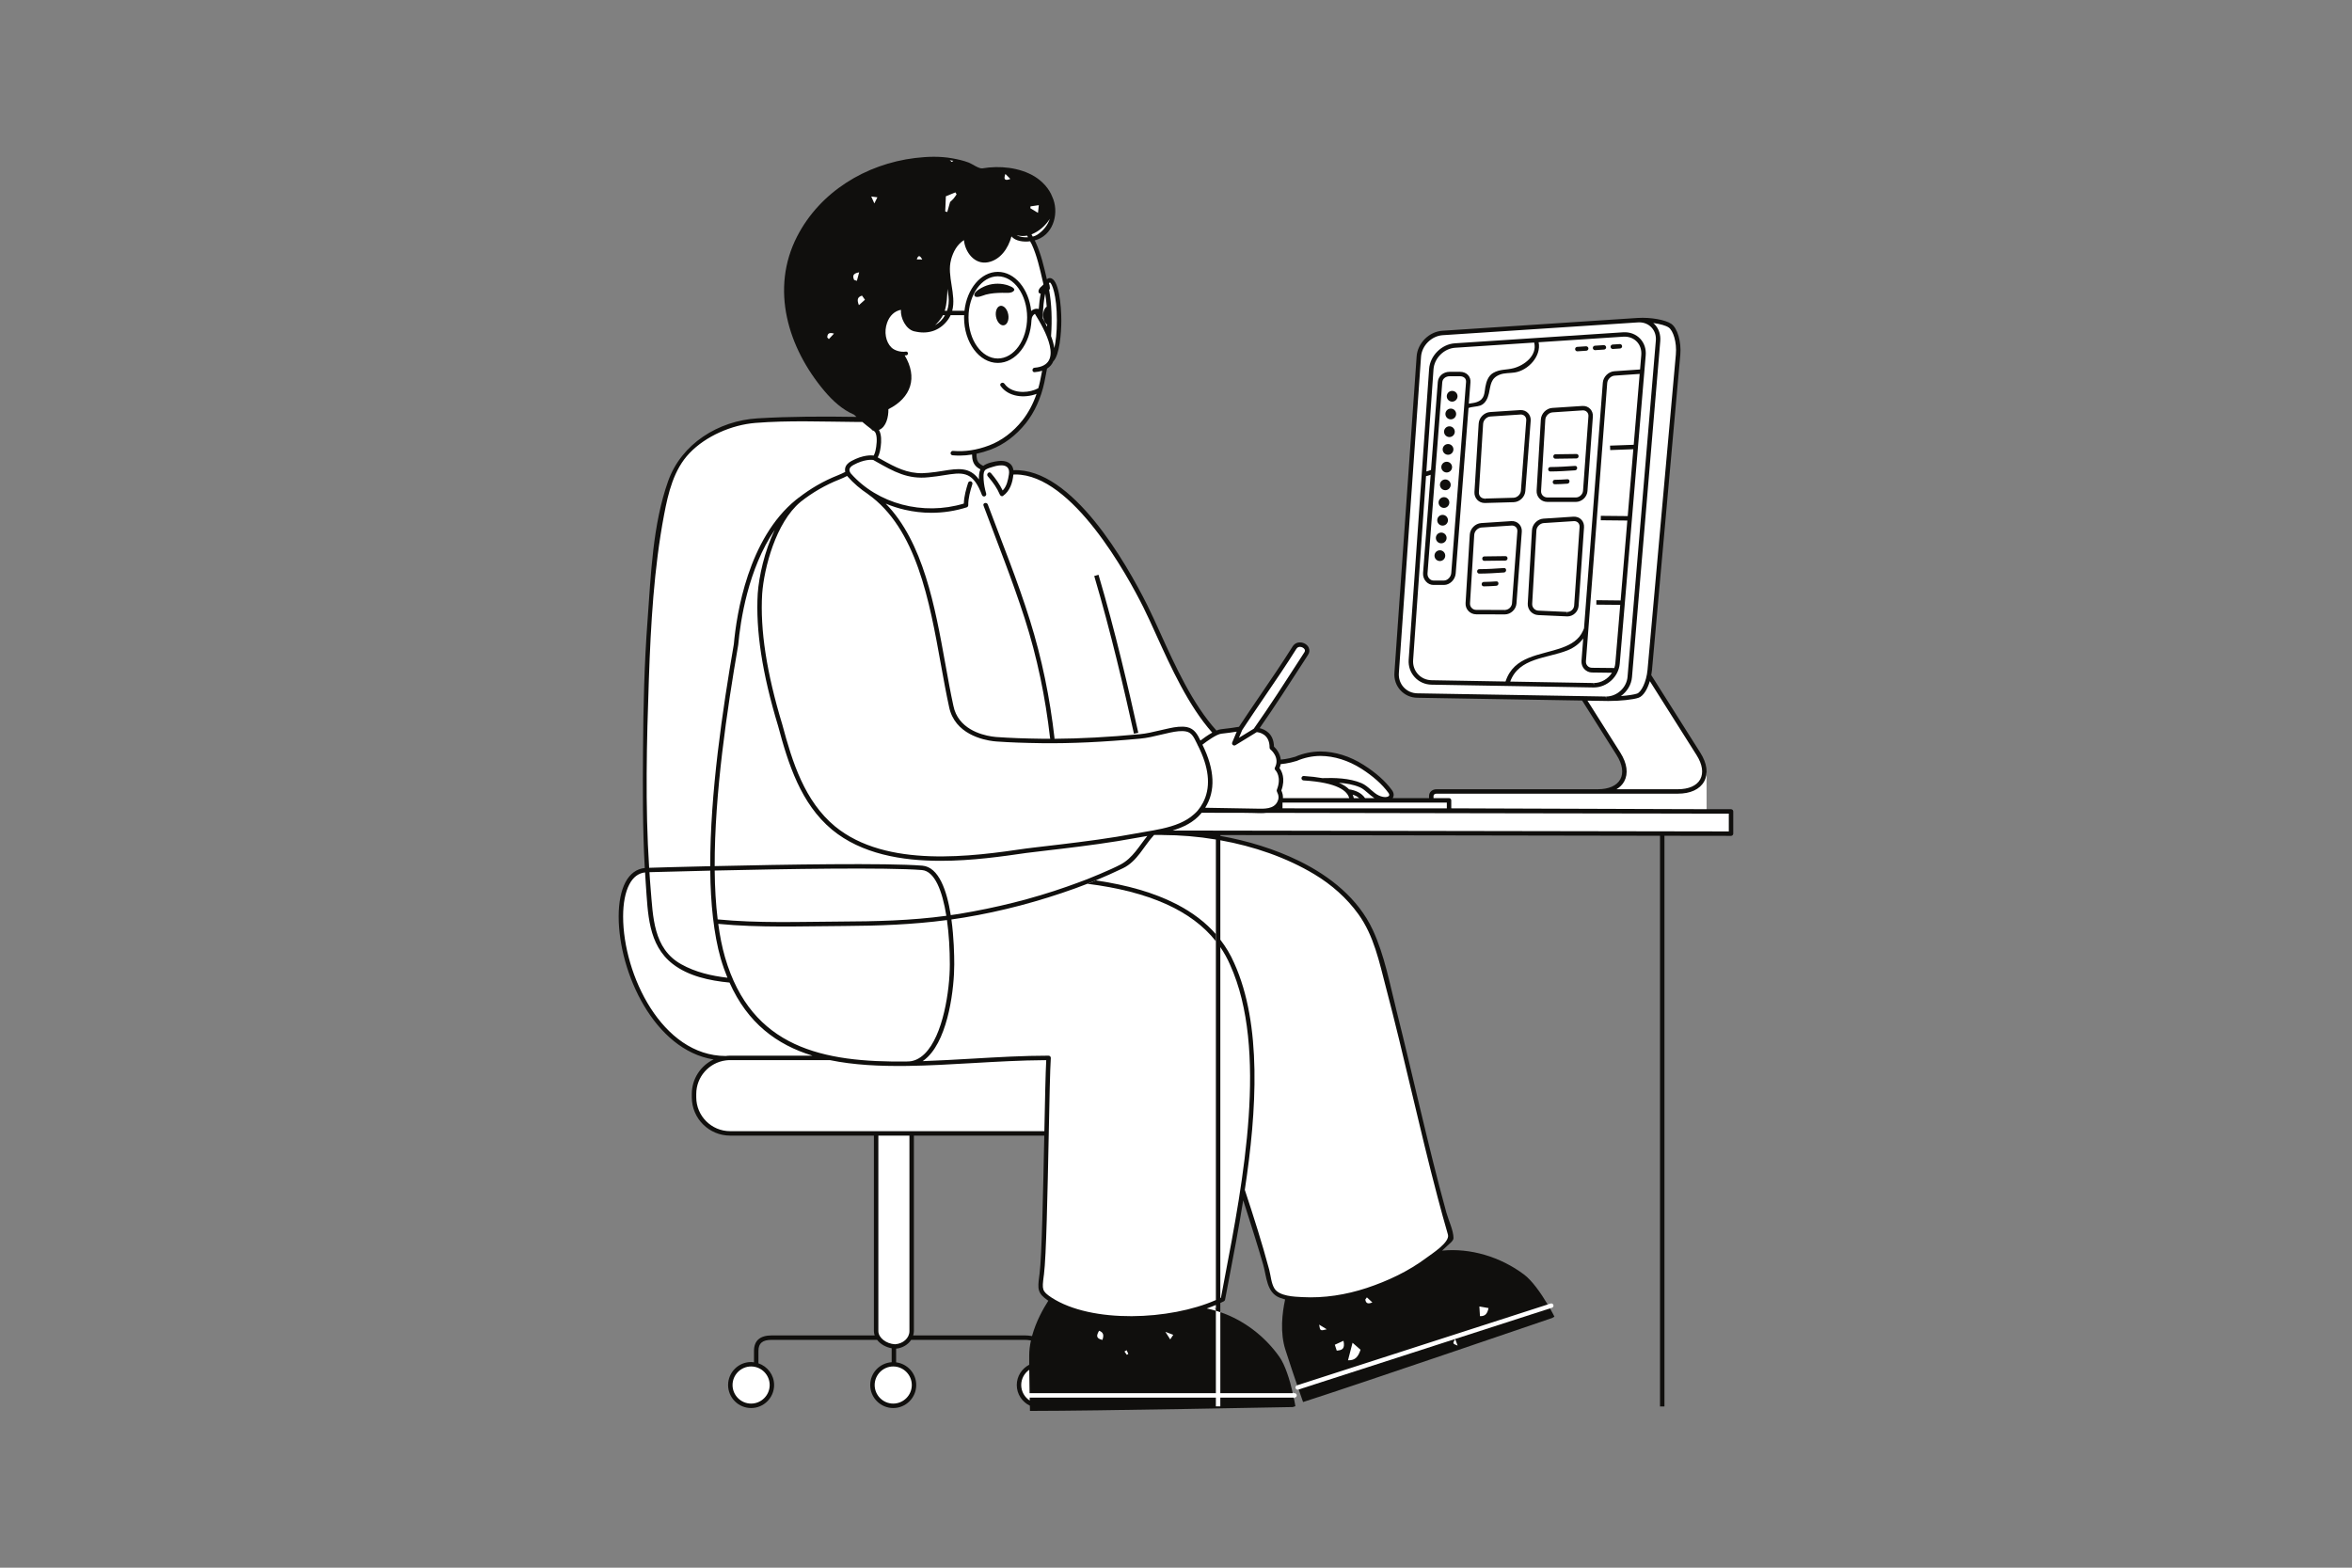 <?xml version="1.0" encoding="UTF-8"?>
<svg xmlns="http://www.w3.org/2000/svg" xmlns:xlink="http://www.w3.org/1999/xlink" width="900pt" height="600pt" viewBox="0 0 900 600" version="1.2">
<rect x="0" y="0" width="900" height="600" fill="#808080" stroke="none"/>
<defs>
<clipPath id="clip1">
  <path d="M 236.734 60 L 663.23 60 L 663.23 540 L 236.734 540 Z M 236.734 60 "/>
</clipPath>
</defs>
<g id="surface1">
<path style=" stroke:none;fill-rule:nonzero;fill:rgb(100%,100%,100%);fill-opacity:1;" d="M 342.793 522.25 L 342.051 522.152 L 341.262 522.207 C 337.102 522.484 333.844 525.949 333.844 530.094 C 333.844 534.48 337.414 538.047 341.797 538.047 C 346.184 538.047 349.75 534.48 349.75 530.094 C 349.75 526.121 346.762 522.75 342.793 522.25 "/>
<path style=" stroke:none;fill-rule:nonzero;fill:rgb(100%,100%,100%);fill-opacity:1;" d="M 289.945 522.586 L 289.371 522.391 L 289.371 522.379 L 288.145 522.215 C 287.902 522.176 287.664 522.141 287.414 522.141 C 283.031 522.141 279.461 525.707 279.461 530.094 C 279.461 534.48 283.031 538.047 287.414 538.047 C 291.801 538.047 295.371 534.48 295.371 530.094 C 295.371 526.719 293.188 523.699 289.945 522.586 "/>
<path style=" stroke:none;fill-rule:nonzero;fill:rgb(100%,100%,100%);fill-opacity:1;" d="M 653.035 310.562 L 653.02 295.734 C 653.008 295.684 651.43 290.484 650.207 288.547 L 631.246 258.555 L 631.312 258.23 C 631.422 257.621 631.504 257.027 631.57 256.453 L 642.414 135.754 C 642.824 131.082 641.43 126.094 639.312 124.637 C 637.488 123.391 633.066 122.484 628.805 122.484 C 628.223 122.484 627.637 122.5 626.98 122.539 L 552.277 127.434 C 547.605 127.742 543.535 131.797 543.211 136.465 L 534.711 257.578 C 534.559 259.832 535.293 261.977 536.785 263.605 C 538.289 265.25 540.359 266.172 542.613 266.203 L 606.172 267.281 L 619.609 288.539 C 622.02 292.359 622.523 295.969 621.023 298.703 C 619.523 301.418 616.211 302.914 611.699 302.914 L 549.973 302.914 C 548.812 302.914 547.969 303.625 547.969 304.613 L 547.969 306.312 L 531.613 306.312 L 532.496 304.988 C 533.016 304.207 532.547 303.344 532.223 302.902 C 529.781 299.551 526.211 296.375 521.609 293.465 C 516.539 290.227 511.012 288.5 505.512 288.465 C 502.434 288.465 498.984 289.188 496.148 290.445 L 494 291.012 C 492.703 291.312 491.484 291.461 490.465 291.57 L 489.625 291.66 L 489.531 290.82 C 489.32 288.906 488.191 287.273 487.203 286.375 L 486.934 286.129 L 486.926 285.766 C 486.824 281.488 484.242 280.012 482.094 279.52 L 480.867 279.242 L 481.586 278.207 C 486.957 270.516 492.504 261.926 497.398 254.344 L 500.117 250.129 C 500.539 249.488 500.594 248.805 500.273 248.168 C 499.852 247.344 498.875 246.766 497.688 246.719 C 496.824 246.719 496.09 247.137 495.617 247.891 C 491.492 254.457 486.898 261.176 483.207 266.578 C 480.551 270.484 477.797 274.523 475.094 278.633 L 474.887 278.945 L 474.52 279.004 C 473.09 279.242 470.008 279.711 467.582 279.949 C 467.207 279.984 466.703 280.133 466.086 280.383 L 465.535 280.605 L 465.141 280.168 C 455.941 270.07 449.035 254.855 443.496 242.621 C 441.781 238.828 440.109 235.164 438.531 231.992 C 430.82 216.598 410.559 180.781 388.93 180.781 C 388.652 180.781 388.379 180.789 388.102 180.797 L 387.332 180.832 L 387.227 180.062 C 386.895 177.602 384.656 177.234 383.352 177.234 C 383.039 177.234 382.719 177.25 382.398 177.289 C 379.949 177.609 378.098 178.195 377.035 178.984 L 376.621 179.293 L 376.16 179.066 C 375.559 178.777 375.035 178.441 374.59 178.07 C 373.203 176.91 373.062 175.094 373.098 173.645 L 373.109 172.977 L 373.762 172.828 C 375.59 172.426 377.32 171.922 379.051 171.285 C 383.965 169.441 388.496 166.035 392.16 161.438 C 395.43 157.324 397.824 152.039 399.082 146.16 C 399.453 144.367 399.793 142.625 400.098 140.93 L 400.168 140.559 L 400.488 140.359 C 401.445 139.766 402.137 138.965 402.539 137.973 L 402.609 137.805 L 402.742 137.676 C 404.586 135.91 405.555 128.781 405.555 122.66 C 405.555 114.176 403.961 107.277 402.004 107.277 C 401.797 107.277 401.602 107.359 401.414 107.516 L 400.352 108.426 L 400.035 107.059 C 398.891 102.035 397.711 97.191 395.879 93.23 C 395.75 92.953 395.621 92.688 395.473 92.414 L 394.988 91.492 L 395.984 91.199 C 396.363 91.086 396.73 90.98 397.055 90.852 C 400.125 89.645 401.645 87.219 402.375 85.387 C 403.605 82.32 403.527 78.598 402.141 75.609 C 401.098 72.84 398.73 70.113 395.816 68.316 C 392.117 66.047 387.188 64.801 381.93 64.801 C 380.043 64.801 378.168 64.957 376.344 65.27 C 376.227 65.289 376.105 65.297 375.98 65.297 C 374.871 65.297 373.512 64.543 372.203 63.801 C 371.629 63.484 371.086 63.176 370.715 63.031 C 368.832 62.305 366.871 61.867 365.117 61.539 C 365.121 61.535 365.125 61.531 365.129 61.531 C 365.012 61.508 364.887 61.492 364.773 61.469 C 364.664 61.453 364.551 61.43 364.445 61.41 C 364.355 61.395 364.258 61.387 364.164 61.371 C 364.012 61.352 363.859 61.324 363.707 61.301 C 363.715 61.305 363.723 61.312 363.727 61.316 C 361.824 61.02 359.855 60.848 357.699 60.848 C 355.508 60.848 353.168 61 350.547 61.316 C 330.996 63.707 314.375 74.746 306.078 90.844 C 296.859 108.75 300.73 130.539 316.422 149.113 C 320.066 153.434 323.668 156.316 327.422 157.922 L 327.586 158.004 L 327.699 158.109 C 327.984 158.379 328.266 158.648 328.57 158.902 L 330.41 160.445 L 328.012 160.406 C 323.797 160.336 319.582 160.293 315.371 160.293 C 306.008 160.293 297.773 160.512 290.195 160.965 C 274.59 161.902 261.457 171.121 256.738 184.449 C 251.57 199.02 250.449 215.383 249.363 231.207 C 249.215 233.352 249.066 235.484 248.914 237.594 C 247.844 251.906 247.305 267.242 247.184 287.312 C 247.07 303.973 247.047 317.848 247.859 332.164 L 247.906 332.98 L 247.098 333.059 C 244.27 333.332 241.945 335.059 240.371 338.047 C 238.734 341.141 237.871 345.543 237.871 350.77 C 237.871 370.484 250.551 401.008 273.473 404.641 L 276.148 405.062 L 273.707 406.246 C 268.867 408.582 265.859 413.355 265.859 418.703 L 265.859 419.961 C 265.859 427.578 272.051 433.777 279.66 433.777 L 335.539 433.777 L 335.539 509.461 C 335.539 509.879 335.613 510.324 335.785 510.848 L 336.141 511.957 L 336.328 511.957 L 336.586 512.293 C 337.688 513.734 339.578 514.816 341.633 515.184 L 342.332 515.305 L 342.332 515.406 L 343.098 515.328 C 345.234 515.109 347.156 513.992 348.23 512.344 L 348.484 511.957 L 348.578 511.957 L 348.891 510.875 C 349.004 510.492 349.133 509.984 349.133 509.465 L 349.133 433.781 L 400.746 433.781 L 400.699 436.059 C 400.285 456.074 399.773 480.988 398.918 487.621 L 398.816 488.359 C 398.188 493.316 398.035 494.492 401.906 497.133 L 402.59 497.602 L 402.137 498.297 C 400.156 501.379 397.48 506.184 396.008 511.59 L 395.797 512.348 L 395.797 512.352 L 395.609 513.211 C 395.18 515.211 394.965 517.035 394.965 518.773 L 394.965 522.66 L 394.977 522.656 L 394.285 523.441 C 394.285 523.441 392.395 524.852 391.863 525.75 C 391.254 526.797 389.793 528.797 389.793 530.094 C 389.793 532.586 391.418 535.277 393.367 536.547 C 393.359 536.199 395.25 537.664 395.25 537.664 L 395.223 537.645 L 395.223 537.996 C 395.223 538.375 395.234 538.609 395.238 538.664 L 395.246 539.152 C 409.105 539.152 440.746 538.648 464.695 538.23 L 465.535 538.301 L 467.234 538.301 L 468.094 538.172 C 482.555 537.914 493.531 537.703 494.82 537.68 L 495.004 537.617 L 494.938 537.254 C 494.859 536.766 494.766 536.266 494.664 535.754 L 495.359 534.902 C 495.832 534.902 496.211 534.523 496.211 534.055 C 496.211 533.586 495.832 533.203 495.359 533.203 L 494.988 533.203 L 493.906 532.359 C 493.027 528.664 491.398 522.984 489.152 519.797 C 483.863 512.301 476.422 506.52 468.094 503.41 L 468.094 505.273 L 467.234 504.074 L 467.234 502.203 C 466.668 502.012 466.105 501.828 465.535 501.66 L 465.535 501.699 L 464.691 500.52 C 464.691 500.52 466.188 500.973 466.391 501.035 L 466.391 498.156 L 467.387 497.676 L 468.227 497.254 C 468.512 495.773 469.871 488.605 469.871 488.605 C 471.582 479.672 473.516 469.543 475.156 459.262 L 476.805 459.141 C 477.188 460.336 478.027 462.93 478.027 462.93 C 480.074 469.359 482.398 476.648 484.477 483.84 C 484.77 484.863 484.992 485.969 485.215 487.035 C 486.016 490.906 486.77 494.566 490.324 495.902 C 490.949 496.133 491.609 496.348 492.262 496.531 L 493.039 496.742 L 492.863 497.527 C 491.762 502.582 490.887 509.965 492.98 516.426 C 494.594 521.453 496.059 525.789 497.195 529.117 L 496.383 530.188 L 496.301 530.215 C 495.848 530.359 495.605 530.84 495.754 531.281 C 495.863 531.641 496.203 531.875 496.559 531.875 C 496.645 531.875 496.734 531.859 496.816 531.832 L 496.938 531.793 L 498.023 532.34 C 498.348 533.266 499.031 535.203 499.031 535.203 L 499.148 535.547 L 499.156 535.543 C 512.219 531.328 543.977 520.609 591.004 504.543 C 592.539 504.02 593.453 503.707 593.496 503.707 C 593.496 503.707 593.496 503.707 593.492 503.711 L 593.684 503.602 L 593.566 503.367 C 593.297 502.852 593.008 502.32 592.711 501.785 L 593.105 500.762 L 593.859 500.516 C 594.305 500.375 594.551 499.895 594.41 499.449 C 594.262 499 593.781 498.754 593.34 498.898 L 592.227 499.262 L 591.23 498.789 C 589.285 495.609 586.055 490.816 582.996 488.508 C 575.086 482.578 565.512 479.309 556.039 479.309 C 554.746 479.309 553.457 479.375 552.199 479.496 L 549.773 479.66 L 551.633 477.941 C 552.242 477.379 552.852 476.816 553.441 476.238 C 553.59 476.102 553.781 475.93 553.996 475.738 C 554.441 475.355 555.613 474.328 555.613 473.891 C 555.613 472.035 554.781 469.723 553.98 467.488 C 553.578 466.375 553.195 465.324 552.93 464.344 C 549.395 451.57 546.383 439.145 542.809 424.223 L 540.98 416.535 C 538.699 406.922 536.34 396.98 533.887 387.234 C 533.34 385.051 532.816 382.832 532.285 380.602 C 530.344 372.379 528.336 363.875 524.816 356.285 C 518.664 343.043 506.305 334.828 497.02 330.277 C 488.078 325.906 478.012 322.707 467.098 320.766 L 466.395 320.641 L 466.395 318.754 L 637.191 319.027 C 645.641 319.027 654.105 319.043 662.664 319.062 L 662.664 310.562 L 653.035 310.562 "/>
<path style=" stroke:none;fill-rule:nonzero;fill:rgb(6.27%,5.879%,5.099%);fill-opacity:1;" d="M 556.828 512.484 C 557.152 513.387 557.406 514.031 557.766 515.004 C 555.793 514.219 555.793 514.219 556.828 512.484 Z M 593.113 500.758 L 496.941 531.793 C 497.738 534.102 498.23 535.445 498.23 535.48 L 498.621 536.598 L 499.418 536.344 C 521.855 529.105 593.199 504.684 593.91 504.445 L 594.809 503.938 L 594.32 502.965 C 593.945 502.254 593.539 501.508 593.113 500.758 "/>
<path style=" stroke:none;fill-rule:nonzero;fill:rgb(6.27%,5.879%,5.099%);fill-opacity:1;" d="M 435.57 280.453 C 431.848 263.656 426.754 241.598 420.344 219.969 L 418.711 220.453 C 425.105 242.027 430.195 264.047 433.91 280.824 L 435.57 280.453 "/>
<path style=" stroke:none;fill-rule:nonzero;fill:rgb(6.27%,5.879%,5.099%);fill-opacity:1;" d="M 466.961 502.203 L 466.961 533.203 L 494.699 533.203 C 493.523 528 491.754 522.41 489.566 519.301 C 483.906 511.277 475.781 505.211 466.961 502.203 "/>
<path style=" stroke:none;fill-rule:nonzero;fill:rgb(6.27%,5.879%,5.099%);fill-opacity:1;" d="M 416.102 338.25 C 439.73 341.223 455.969 348.488 465.254 360.234 L 465.254 357.523 C 461.258 352.953 456.152 349.102 449.965 345.938 C 441.723 341.723 431.523 338.73 419.273 336.957 C 418.219 337.391 417.164 337.828 416.102 338.25 "/>
<path style=" stroke:none;fill-rule:nonzero;fill:rgb(6.27%,5.879%,5.099%);fill-opacity:1;" d="M 384.938 108.988 C 382.16 108.266 379.176 108.508 376.559 109.676 C 375.754 110.035 372.016 111.895 372.973 113.297 C 373.641 114.27 376.387 112.984 377.188 112.77 C 379.254 112.227 381.371 112.094 383.504 112.062 C 384.727 112.043 387.125 112.41 387.984 111.258 C 388.855 110.094 385.504 109.141 384.938 108.988 "/>
<path style=" stroke:none;fill-rule:nonzero;fill:rgb(6.27%,5.879%,5.099%);fill-opacity:1;" d="M 382.789 117.062 C 381.496 117.301 380.754 119.156 381.129 121.207 C 381.508 123.262 382.859 124.734 384.152 124.496 C 385.445 124.262 386.188 122.402 385.812 120.348 C 385.434 118.297 384.078 116.824 382.789 117.062 "/>
<g clip-path="url(#clip1)" clip-rule="nonzero">
<path style=" stroke:none;fill-rule:nonzero;fill:rgb(6.27%,5.879%,5.099%);fill-opacity:1;" d="M 661.535 318.211 L 659.152 318.211 C 614.254 318.141 569.371 318.055 524.492 317.988 C 499.219 317.953 473.945 317.918 448.676 317.867 C 452.906 316.594 456.801 314.672 459.586 311.359 C 459.672 311.258 459.738 311.137 459.824 311.035 C 459.875 311.035 459.926 311.07 459.98 311.07 C 465.176 311.07 470.395 311.09 475.598 311.09 L 479.793 311.156 L 480.766 311.191 C 481.309 311.207 481.887 311.223 482.461 311.223 C 483.176 311.223 483.926 311.191 484.637 311.105 C 516.062 311.156 547.484 311.223 578.902 311.273 C 600.93 311.305 622.938 311.344 644.945 311.379 L 653.105 311.41 L 653.105 311.391 C 655.906 311.391 658.73 311.41 661.535 311.41 Z M 465.262 497.562 C 447.824 505.277 417.73 506.637 402.332 496.594 C 398.664 494.145 398.746 493.5 399.375 488.473 L 399.477 487.723 C 400.359 480.875 400.852 456.23 401.293 434.492 C 401.57 420.949 401.805 409.254 402.094 404.938 C 402.113 404.715 402.027 404.48 401.855 404.305 C 401.703 404.137 401.48 404.035 401.242 404.035 C 391.645 404.035 381.684 404.613 372.066 405.176 C 365.641 405.551 359.285 405.902 353.066 406.129 C 353.727 405.668 354.387 405.141 355.02 404.512 C 363.039 396.645 365.148 377.914 365.148 369.109 C 365.148 365.578 365.012 358.777 364.059 351.91 C 365.691 351.672 367.32 351.434 368.938 351.164 C 383.434 348.77 397.691 344.957 411.492 339.98 C 413.039 339.422 414.57 338.844 416.098 338.246 C 417.168 337.836 418.223 337.395 419.273 336.957 C 422.793 335.492 426.277 333.945 429.711 332.297 C 435.199 329.648 437.648 323.852 441.609 319.566 L 444.719 319.566 C 444.734 319.566 444.734 319.586 444.75 319.586 L 444.918 319.586 C 451.582 319.605 458.449 320.164 465.262 321.305 Z M 447.793 512.637 C 447.23 511.77 446.84 511.141 445.941 509.73 C 447.418 510.293 448.062 510.531 448.945 510.871 C 448.504 511.535 448.27 511.922 447.793 512.637 Z M 431.188 518.535 L 430.27 517.262 C 430.559 517.09 430.852 516.922 431.121 516.77 C 431.344 517.227 431.543 517.703 431.75 518.18 C 431.562 518.297 431.375 518.414 431.188 518.535 Z M 421.84 512.824 C 419.156 512.23 419.648 510.938 420.57 509.305 C 422.199 509.918 422.504 510.938 421.84 512.824 Z M 394.906 511.359 C 394.02 511.191 393.105 511.105 392.188 511.105 L 349.426 511.105 C 349.582 510.582 349.703 510.039 349.703 509.461 L 349.703 434.629 L 399.598 434.629 C 399.172 455.227 398.664 480.773 397.793 487.5 L 397.691 488.25 C 397.047 493.312 396.859 494.91 401.141 497.836 C 399.238 500.793 396.434 505.754 394.906 511.359 Z M 279.379 432.93 C 272.238 432.93 266.426 427.113 266.426 419.961 L 266.426 418.703 C 266.426 412.125 271.34 406.688 277.66 405.855 L 277.68 405.855 C 278.238 405.77 278.801 405.734 279.379 405.734 L 317.547 405.734 C 326.656 407.621 336.684 408.098 347.184 407.961 L 347.199 407.961 C 355.309 407.844 363.684 407.367 372.168 406.875 C 381.293 406.348 390.723 405.805 399.832 405.754 C 400 405.754 400.172 405.773 400.344 405.773 C 400.086 410.512 399.867 420.895 399.629 432.93 Z M 348 509.461 C 348 512.109 345.57 514.32 342.461 514.488 C 339.059 514.301 336.105 511.957 336.105 509.461 L 336.105 434.629 L 348 434.629 Z M 348.902 530.094 C 348.902 534 345.707 537.195 341.797 537.195 C 337.891 537.195 334.695 534 334.695 530.094 C 334.695 526.18 337.891 522.984 341.797 522.984 C 345.703 522.984 348.902 526.18 348.902 530.094 Z M 238.438 350.77 C 238.438 345.672 239.27 341.406 240.832 338.453 C 242.277 335.695 244.297 334.184 246.832 333.895 C 246.934 335.391 247.016 336.871 247.121 338.367 C 247.938 349.449 247.922 361.598 257.438 368.957 C 263.453 373.598 271.422 375.316 279.156 376.062 C 286.07 391.562 297.199 399.836 310.883 404.035 L 279.375 404.035 C 278.797 404.035 278.238 404.09 277.676 404.156 L 277.625 404.156 C 253.359 404.105 238.438 373.055 238.438 350.77 Z M 277.438 366.41 C 276.301 362.484 275.453 358.18 274.84 353.59 C 290.797 355.141 306.809 354.477 322.832 354.41 C 336.105 354.34 349.238 353.863 362.359 352.133 C 363.125 357.551 363.449 363.504 363.449 369.109 C 363.449 379.055 360.883 396.371 353.828 403.305 C 351.789 405.312 349.496 406.348 347.016 406.246 L 347.016 406.266 C 314.945 406.668 287.551 401.129 277.438 366.41 Z M 273.48 333.184 C 300.043 332.574 339.418 331.922 352.777 332.996 C 357.668 333.406 360.594 340.945 362.121 350.5 C 348.527 352.355 334.879 352.656 321.148 352.711 C 305.613 352.797 290.117 353.391 274.621 351.879 C 273.902 346.012 273.547 339.742 273.48 333.184 Z M 275.789 366.887 C 276.555 369.488 277.426 371.914 278.359 374.207 C 272.203 373.496 266.117 372.086 260.68 369.047 C 249.941 363.059 249.891 350.875 248.957 339.965 C 248.77 337.922 248.652 335.867 248.516 333.809 C 251.129 333.742 260.07 333.488 271.781 333.219 C 271.914 345.777 273.09 357.383 275.789 366.887 Z M 248.293 259.93 C 249.023 239.012 250.211 217.594 254.121 196.98 C 255.703 188.637 257.793 179.746 263.828 173.441 C 270.098 166.863 280.039 162.598 289.043 161.863 C 301.773 160.848 314.742 161.391 327.504 161.492 C 328.336 161.492 329.172 161.508 330 161.508 C 331.105 162.445 332.262 163.363 333.469 164.281 C 333.59 164.551 333.824 164.789 334.184 164.824 L 334.234 164.824 C 334.367 164.84 334.484 164.82 334.617 164.824 C 334.484 164.82 334.371 164.844 334.238 164.828 C 334.621 165.047 334.914 165.391 335.105 165.875 C 335.113 165.895 335.121 165.918 335.133 165.941 C 335.789 167.691 335.406 170.742 335.004 172.512 C 334.852 173.176 334.617 173.773 334.34 174.344 C 333.469 174.227 330.262 174.016 325.777 176.453 C 324.379 177.211 323.574 178.176 323.383 179.32 C 323.305 179.781 323.344 180.219 323.438 180.609 C 323.41 180.621 323.387 180.633 323.359 180.648 C 322.637 181.02 321.812 181.438 320.523 181.945 C 315.176 184.051 310.164 186.953 305.57 190.539 L 306.613 191.832 C 306.551 191.879 306.492 191.938 306.438 191.988 C 306.492 191.938 306.547 191.875 306.602 191.832 L 305.566 190.539 L 305.547 190.504 C 305.43 190.59 305.328 190.711 305.227 190.793 C 305.227 190.797 305.223 190.797 305.223 190.801 C 305.027 190.953 304.824 191.09 304.633 191.242 C 286.281 206.117 281.848 234.941 280.801 246.578 C 276.492 271.57 271.699 303.77 271.781 331.516 C 272.34 331.504 272.906 331.492 273.477 331.477 C 273.398 303.891 278.184 271.766 282.484 246.797 C 283.312 237.633 286.246 217.793 296.453 202.793 C 292.492 211.043 290.426 220.648 289.949 227.129 C 289.121 241.219 291.664 257.824 297.734 277.828 C 301.641 292.461 306.453 307.586 318.363 317.531 C 329.648 326.844 345.043 329.48 359.984 329.461 C 371.996 329.461 383.707 327.762 392.715 326.453 C 393.902 326.297 395.098 326.164 396.285 326.023 C 397.73 325.855 399.191 325.668 400.633 325.5 L 406.125 324.855 C 415.352 323.75 425.207 322.473 434.777 320.688 C 435.898 320.469 437.086 320.285 438.293 320.078 C 438.535 320.027 438.785 319.996 439.023 319.941 C 435.863 323.867 433.449 328.371 428.863 330.836 C 424.789 333.012 416.152 336.445 415.992 336.508 C 415.988 336.512 415.977 336.516 415.977 336.516 L 412.477 337.824 C 412.477 337.824 409.711 338.824 408.332 339.32 C 394.938 344.043 381.059 347.441 367.051 349.77 C 365.984 349.938 364.895 350.094 363.809 350.246 C 362.332 340.863 359.254 331.824 352.914 331.312 C 339.504 330.227 300.078 330.871 273.484 331.484 C 272.902 331.484 272.344 331.5 271.781 331.516 C 259.922 331.789 250.895 332.043 248.398 332.129 C 246.848 308.164 247.461 283.844 248.293 259.93 Z M 326.844 107.141 C 326.246 105.785 326.16 104.676 328.762 104.219 C 328.387 105.613 328.152 106.547 327.895 107.484 C 327.555 107.363 327.199 107.242 326.844 107.141 Z M 317.172 129.781 C 316.848 129.422 316.543 129.234 316.562 129.062 C 316.629 127.84 317.09 127.078 319.125 127.672 C 318.258 128.605 317.715 129.203 317.172 129.781 Z M 329.852 113.141 C 330.172 113.602 330.512 114.094 330.973 114.723 C 330.227 115.383 329.629 115.926 328.66 116.793 C 327.828 114.656 328.133 113.684 329.852 113.141 Z M 335.73 75.516 C 335.34 76.312 335.066 76.855 334.574 77.859 C 334.113 76.855 333.895 76.348 333.387 75.207 C 334.508 75.34 334.93 75.414 335.73 75.516 Z M 336.332 164.562 C 336.359 164.551 336.379 164.547 336.395 164.531 C 339.113 163.434 340.012 159.539 339.945 156.613 C 348.75 152.199 351.211 144.395 346.18 136.016 C 346.402 135.996 346.621 135.996 346.844 135.984 C 347.234 135.914 347.488 135.559 347.441 135.168 C 347.371 134.777 347.012 134.504 346.621 134.574 C 344.738 134.859 342.32 134.184 341.117 133.008 C 338.91 130.867 338.211 126.957 339.453 123.523 C 340.422 120.789 342.34 119.035 344.738 118.578 C 344.535 121.727 346.59 125.902 349.684 126.77 C 350.023 126.855 350.359 126.922 350.684 126.977 C 355.547 127.941 359.965 126.344 362.906 122.145 C 363.246 121.652 363.516 121.145 363.754 120.633 L 368.938 120.633 C 368.918 120.922 368.902 121.195 368.902 121.484 C 368.902 131.086 374.703 138.902 381.82 138.902 C 388.684 138.902 394.312 131.629 394.703 122.484 C 394.703 122.434 394.738 122.387 394.738 122.312 C 394.77 121.379 395.227 120.602 396.012 120.105 C 399.684 126.023 407.551 139.789 395.891 140.742 C 394.805 140.824 394.805 142.523 395.891 142.438 C 396.996 142.355 397.93 142.168 398.781 141.895 C 398.523 143.234 398.254 144.582 397.965 145.973 C 397.777 146.871 397.543 147.738 397.301 148.59 C 395.656 149.477 393.547 150 391.457 150 C 388.668 150 385.934 149.086 384.352 146.859 C 383.723 145.973 382.246 146.824 382.891 147.723 C 385.883 151.922 391.984 152.516 396.641 150.746 C 395.312 154.59 393.48 158.039 391.219 160.895 C 387.648 165.383 383.246 168.68 378.473 170.484 C 373.645 172.297 369.246 172.941 364.656 172.57 C 364.301 172.539 363.926 172.793 363.805 173.168 C 363.773 173.215 363.754 173.27 363.738 173.336 C 363.703 173.812 364.043 174.223 364.52 174.254 C 365.422 174.336 366.305 174.371 367.188 174.371 C 368.785 174.371 370.367 174.223 371.965 173.965 C 371.965 175.699 372.285 177.465 373.766 178.727 C 374.191 179.082 374.648 179.371 375.141 179.641 C 374.648 180.812 374.527 182.137 374.598 183.484 C 374.863 183.848 375.121 184.254 375.379 184.684 C 375.121 184.254 374.859 183.852 374.59 183.484 C 371.031 178.609 366.59 179.293 360.922 180.203 C 359.152 180.484 357.32 180.777 355.266 180.957 C 349.02 181.652 344.57 179.836 339.359 177.008 C 338.316 176.441 337.254 175.852 336.129 175.215 L 335.867 175.066 C 336.199 174.387 336.48 173.672 336.66 172.887 C 336.742 172.527 336.895 171.789 337.016 170.871 C 337.262 168.969 337.352 166.289 336.332 164.562 Z M 352.895 99.309 C 352.281 99.289 351.688 99.289 350.805 99.273 C 351.398 97.438 352.113 97.828 352.895 99.309 Z M 360.441 121.316 C 360.574 121.113 360.676 120.859 360.797 120.637 L 361.629 120.637 C 360.711 122.27 359.402 123.594 357.789 124.457 C 358.809 123.543 359.695 122.457 360.441 121.316 Z M 362.547 110.559 C 362.703 111.512 362.855 112.461 362.957 113.43 C 363.191 115.418 362.973 117.289 362.395 118.938 L 361.508 118.938 C 362.328 116.355 362.445 113.297 362.547 110.559 Z M 361.938 75.125 C 363.16 74.629 364.383 74.121 365.59 73.629 C 365.742 73.883 365.898 74.137 366.047 74.391 C 365.656 74.953 365.281 75.547 364.84 76.059 C 364.434 76.535 363.957 76.922 363.551 77.312 C 363.176 78.66 362.832 79.898 362.477 81.152 C 362.223 81.07 361.969 81.004 361.695 80.918 C 361.781 79.113 361.852 77.297 361.938 75.125 Z M 364.844 61.527 C 364.637 61.676 364.414 61.816 364.195 61.969 C 363.938 61.746 363.684 61.527 363.43 61.305 C 363.906 61.371 364.383 61.445 364.844 61.527 Z M 393.035 121.484 C 393.035 130.156 388.004 137.207 381.816 137.207 C 375.637 137.207 370.602 130.156 370.602 121.484 C 370.602 112.82 375.637 105.746 381.816 105.746 C 388.004 105.746 393.035 112.82 393.035 121.484 Z M 368.852 91.898 C 369.293 96.504 372.898 101.363 378.047 100.379 C 382.824 99.461 385.832 95.008 387.039 90.488 C 388.562 92.273 391.543 92.676 394.176 92.355 C 394.395 92.766 394.637 93.152 394.836 93.582 C 396.758 97.742 397.945 102.992 399.02 107.652 L 399.273 108.738 L 399.273 108.793 C 399.254 108.859 399.223 108.926 399.188 108.992 C 399.121 109.062 399.051 109.129 398.984 109.18 C 398.375 109.691 397.777 110.234 397.469 110.98 C 397.355 111.289 397.336 111.684 397.488 111.984 C 397.625 112.273 397.914 112.359 398.234 112.344 C 397.863 114.211 397.625 116.301 397.488 118.273 C 396.961 118.121 396.348 118.121 395.77 118.324 C 395.332 118.477 394.938 118.715 394.582 119.008 C 393.699 110.578 388.312 104.047 381.82 104.047 C 375.348 104.047 369.977 110.543 369.059 118.938 L 364.367 118.938 C 366.031 112.785 362.227 105.578 363.926 99.422 C 363.941 99.375 363.941 99.324 363.941 99.289 C 364.777 96.301 366.219 93.613 368.852 91.898 Z M 384.711 66.574 L 386.609 68.477 C 384.59 69.273 383.91 68.797 384.711 66.574 Z M 393.02 90.18 C 393.141 90.383 393.238 90.605 393.355 90.809 C 391.793 90.91 390.148 90.691 389.027 89.992 C 390.348 90.402 391.695 90.434 393.02 90.18 Z M 394.328 78.98 C 395.246 78.844 396.16 78.707 397.508 78.52 C 397.367 79.797 397.301 80.406 397.184 81.461 C 395.992 80.75 395.125 80.219 394.262 79.695 C 394.273 79.453 394.309 79.219 394.328 78.98 Z M 401.719 83.742 C 400.918 86.188 399.223 88.359 396.824 89.891 C 396.418 90.164 395.84 90.383 395.18 90.555 C 395.023 90.266 394.871 89.977 394.703 89.688 C 397.543 88.617 400.105 86.324 401.719 83.742 Z M 400.531 117.355 C 399.68 117.953 399.121 119.309 399.172 120.875 C 399.223 122.422 399.852 123.68 400.699 124.238 C 400.684 124.512 400.684 124.785 400.664 125.055 C 400.141 123.953 399.578 122.898 399.035 121.895 C 399.066 117.766 399.461 114.605 399.953 112.359 C 400.207 113.973 400.395 115.625 400.531 117.355 Z M 401.719 108.129 C 402.469 108.215 404.422 112.805 404.422 122.66 C 404.422 127.352 403.98 130.832 403.438 133.23 C 403.215 131.754 402.777 130.188 402.195 128.645 C 402.637 122.203 402.402 116.27 401.449 110.965 C 401.637 110.777 401.758 110.559 401.738 110.188 C 401.719 109.641 401.617 108.945 401.363 108.422 C 401.5 108.246 401.617 108.141 401.719 108.129 Z M 375.805 189.551 C 375.895 189.73 376.016 189.863 376.172 189.926 C 376.375 190.027 376.613 190.051 376.844 189.965 C 377 189.902 377.117 189.797 377.211 189.672 C 377.238 189.633 377.27 189.602 377.293 189.559 C 377.312 189.52 377.324 189.484 377.336 189.445 C 377.359 189.383 377.379 189.316 377.387 189.246 C 377.391 189.184 377.379 189.121 377.371 189.055 C 377.371 189.051 377.371 189.047 377.367 189.043 L 377.367 188.938 C 377.23 188.461 377.113 187.988 376.992 187.512 C 376.602 185.848 376.348 184.145 376.348 182.43 C 376.328 181.516 376.395 180.172 377.281 179.664 C 378.148 179.168 379.199 178.898 380.121 178.609 C 382.855 177.758 386.68 177.504 386.066 181.547 C 385.73 183.742 385.254 186.137 383.672 187.719 C 382.496 185.289 380.973 183.145 379.188 181.074 C 378.469 180.238 377.262 181.449 377.977 182.277 C 378.098 182.414 378.199 182.551 378.316 182.684 C 380.02 184.691 381.547 186.816 382.582 189.262 C 382.77 189.738 383.332 190.133 383.824 189.773 C 386.441 187.953 387.477 184.742 387.766 181.633 C 388.039 181.617 388.309 181.598 388.582 181.598 C 410.371 181.598 431.441 220.297 437.492 232.383 C 439.039 235.473 440.688 239.129 442.438 242.988 C 448.047 255.359 454.777 270.199 463.867 280.395 C 462.137 281.363 460.383 282.637 459.348 283.438 C 458.84 282.367 458.277 281.227 457.477 280.273 C 456.699 279.34 455.68 278.59 454.234 278.301 C 452.109 277.879 449.746 278.234 447.504 278.711 C 446.262 278.965 445.039 279.254 443.812 279.543 C 441.18 280.172 438.699 280.77 436.066 281.008 C 424.051 282.129 413.344 282.691 403.488 282.758 C 403.504 282.656 403.52 282.551 403.504 282.434 C 401.754 267.121 398.695 252.113 394.105 237.395 C 389.434 222.387 383.484 207.789 377.977 193.07 C 377.605 192.051 375.953 192.496 376.348 193.512 C 381.699 207.84 387.391 222.062 392.082 236.629 C 396.875 251.555 400.035 266.863 401.805 282.43 C 401.824 282.551 401.855 282.652 401.906 282.754 C 400.836 282.754 399.766 282.754 398.711 282.738 C 391.965 282.652 386.508 282.449 381.48 282.094 C 381.445 282.094 380.629 282.043 379.406 281.855 C 375.348 281.223 366.574 278.859 364.824 270.141 C 363.738 265.215 362.77 259.844 361.75 254.168 C 357.773 232.113 353.305 207.484 338.926 192.746 C 341.285 193.746 343.75 194.531 346.273 195.109 C 349.559 195.859 352.945 196.262 356.359 196.262 C 360.891 196.262 365.469 195.582 369.91 194.176 C 370.266 194.062 370.504 193.734 370.5 193.359 C 370.48 190.707 371.262 187.859 371.984 185.605 C 372.012 185.508 372.043 185.395 372.074 185.305 C 372.219 184.859 371.977 184.379 371.527 184.234 C 371.074 184.094 370.602 184.336 370.457 184.781 C 369.73 187.031 368.902 189.922 368.809 192.734 C 353.168 197.441 335.875 192.863 325.605 181.238 C 325.598 181.227 324.91 180.441 325.062 179.59 C 325.168 178.992 325.68 178.438 326.586 177.945 C 330.688 175.719 333.539 175.949 334.113 176.027 L 335.293 176.691 C 342.055 180.516 347.402 183.543 355.434 182.648 C 357.531 182.465 359.473 182.156 361.188 181.883 C 367.984 180.797 371.875 180.188 375.215 188.129 C 375.395 188.555 375.57 188.988 375.746 189.461 C 375.762 189.5 375.789 189.52 375.805 189.551 Z M 334.129 190.297 C 334.633 190.59 335.117 190.902 335.633 191.172 C 335.117 190.898 334.633 190.59 334.129 190.297 Z M 299.156 197.914 C 300.711 195.473 302.48 193.297 304.461 191.496 C 302.484 193.297 300.715 195.477 299.156 197.914 Z M 306.297 192.121 C 306.305 192.109 306.316 192.102 306.328 192.09 C 310.867 188.504 315.844 185.613 321.145 183.527 C 322.512 182.988 323.375 182.551 324.137 182.16 C 324.145 182.156 324.148 182.152 324.16 182.148 C 324.254 182.273 324.328 182.355 324.332 182.371 C 326.617 184.949 329.234 187.184 332.094 189.078 L 332.094 189.094 C 350.668 202.25 355.664 229.984 360.066 254.461 C 361.105 260.168 362.07 265.555 363.16 270.504 C 365.266 280.988 376.312 283.215 380.102 283.672 C 380.883 283.758 381.375 283.793 381.395 283.793 C 386.406 284.148 391.914 284.352 398.695 284.438 C 409.926 284.578 422.195 283.996 436.219 282.703 C 438.973 282.449 441.641 281.82 444.207 281.191 C 445.414 280.902 446.617 280.613 447.844 280.359 C 449.918 279.934 452.074 279.594 453.91 279.969 C 455.965 280.375 456.832 282.141 457.82 284.184 C 457.938 284.438 458.059 284.672 458.195 284.934 C 458.207 284.953 458.215 284.98 458.227 285.004 C 458.215 284.977 458.203 284.953 458.191 284.926 C 458.211 285.062 458.258 285.203 458.355 285.32 C 458.367 285.328 458.383 285.336 458.398 285.348 C 458.398 285.352 458.398 285.352 458.398 285.355 C 458.652 285.867 458.906 286.375 459.129 286.867 C 462.852 294.906 463.227 301.727 460.301 307.25 C 459.738 308.301 459.074 309.324 458.277 310.27 C 457.871 310.746 457.41 311.172 456.953 311.578 C 453.758 314.539 449.32 316.102 444.703 317.137 C 442.477 317.629 440.199 318.039 438.004 318.395 C 436.797 318.602 435.59 318.801 434.453 319.023 C 424.938 320.809 415.113 322.066 405.918 323.172 L 400.434 323.816 C 398.852 324.004 397.254 324.191 395.656 324.379 C 394.602 324.516 393.547 324.633 392.477 324.77 C 372.559 327.676 339.219 332.535 319.453 316.219 C 307.91 306.602 303.203 291.766 299.363 277.352 C 293.344 257.516 290.816 241.117 291.648 227.25 C 292.379 217.359 296.883 199.973 306.297 192.121 Z M 489.055 309.305 L 489.055 309.422 L 488.953 309.422 C 488.988 309.387 489.004 309.336 489.055 309.305 Z M 467.371 280.805 C 469.375 280.598 471.738 280.262 473.234 280.02 L 471.516 284.148 C 471.363 284.488 471.465 284.879 471.738 285.121 C 472.027 285.355 472.438 285.391 472.738 285.207 L 480.898 280.207 C 481.918 280.293 485.844 280.973 485.812 286.141 C 485.793 286.395 485.914 286.633 486.113 286.805 C 486.27 286.922 489.871 289.914 487.867 293.738 C 487.68 294.059 487.746 294.484 488.02 294.738 C 488.121 294.844 490.551 297.305 488.598 302.254 C 488.512 302.473 488.512 302.73 488.613 302.934 C 489.379 304.512 489.43 305.484 488.832 306.773 C 487.477 309.699 483.785 309.578 480.812 309.492 L 461.168 309.152 C 465.215 302.711 464.859 294.605 460.113 285.004 C 461.934 283.57 465.605 280.973 467.371 280.805 Z M 475.344 279.375 C 478.074 275.227 480.879 271.098 483.633 267.051 C 487.781 260.969 492.082 254.68 496.055 248.34 C 496.465 247.676 497.094 247.543 497.52 247.574 C 498.23 247.609 498.945 248.016 499.234 248.562 C 499.406 248.918 499.371 249.273 499.117 249.664 L 497.297 252.488 C 491.98 260.746 485.727 270.469 479.773 278.898 L 474.082 282.383 Z M 490.055 292.461 C 491.316 292.344 492.605 292.141 493.934 291.832 L 496.211 291.223 C 498.961 290.016 502.223 289.316 505.184 289.316 L 505.316 289.316 C 510.535 289.352 515.922 291.035 520.887 294.176 C 525.371 297.035 528.855 300.129 531.25 303.406 C 531.473 303.695 531.781 304.238 531.492 304.594 C 531.082 305.105 529.605 305.379 527.598 304.457 C 526.512 303.949 525.574 303.137 524.574 302.266 C 523.504 301.316 522.363 300.328 520.988 299.734 C 516.332 297.746 510.52 297.66 505.996 297.812 C 503.895 297.438 501.547 297.168 498.91 296.996 C 498.402 296.98 498.043 297.336 498.008 297.797 C 497.996 298.27 498.352 298.68 498.809 298.695 C 511.859 299.492 515.566 302.742 516.277 305.461 L 490.922 305.461 C 490.988 304.441 490.734 303.508 490.312 302.535 C 491.996 297.949 490.43 295.078 489.613 293.988 C 489.836 293.465 489.973 292.953 490.055 292.461 Z M 516.246 302.113 C 515.297 301.145 514.004 300.297 512.352 299.598 C 515.109 299.785 517.895 300.262 520.324 301.297 C 521.465 301.789 522.434 302.641 523.465 303.539 C 524.23 304.223 525.031 304.902 525.914 305.465 L 522.344 305.465 C 520.969 303.422 518.605 302.453 516.246 302.113 Z M 520.09 305.465 L 518.031 305.465 C 517.941 305.004 517.793 304.562 517.605 304.137 C 518.523 304.41 519.391 304.852 520.09 305.465 Z M 553.633 307.164 L 553.633 309.387 L 490.754 309.371 L 490.754 307.164 Z M 466.961 362.484 C 468.41 364.625 469.664 366.867 470.699 369.262 C 485.352 401.66 475.68 452.219 468.625 489.137 C 468.137 491.734 467.66 494.266 467.199 496.695 C 467.113 496.73 467.027 496.766 466.961 496.797 Z M 466.965 321.594 C 479.727 323.887 492.27 328.184 503.023 334.66 C 509.531 338.586 515.344 343.703 519.797 349.891 C 525.746 358.148 527.785 368.207 530.316 377.859 C 537.352 404.531 543.062 431.535 550.098 458.184 C 551.359 462.977 552.68 467.754 554.059 472.531 C 554.891 475.453 547.809 479.922 545.836 481.398 C 538.984 486.531 531.082 490.254 522.996 492.938 C 515.074 495.555 506.68 496.898 498.336 496.441 C 495.277 496.289 489.496 496.117 487.66 493.125 C 486.422 491.121 486.27 488.215 485.656 485.922 C 482.902 475.641 479.672 465.512 476.328 455.395 C 480.934 425.012 482.922 392.156 472.262 368.582 C 470.871 365.355 469.07 362.395 466.965 359.645 Z M 522.434 497.379 C 522.633 497.105 522.84 496.828 523.043 496.543 C 523.641 497.09 524.215 497.629 525.137 498.48 C 523.23 499.277 522.652 498.652 522.434 497.379 Z M 515.82 520.625 C 516.363 518.5 516.859 516.582 517.555 513.914 C 518.914 515.105 519.73 515.816 520.613 516.582 C 519.801 519.027 518.746 520.742 515.82 520.625 Z M 511.504 516.922 C 511.285 516.223 511.078 515.629 510.773 514.676 C 511.848 514.184 512.781 513.758 514.09 513.16 C 514.801 516.461 513.355 516.77 511.504 516.922 Z M 504.773 506.977 C 505.676 507.52 506.355 507.949 507.68 508.762 C 505.168 509.406 505.168 509.406 504.773 506.977 Z M 569.594 500.637 C 569.152 502.66 568.434 503.816 566.312 503.73 C 566.246 502.676 566.191 501.676 566.09 500.023 C 567.57 500.281 568.488 500.434 569.594 500.637 Z M 294.52 530.094 C 294.52 534 291.324 537.195 287.414 537.195 C 283.508 537.195 280.312 534 280.312 530.094 C 280.312 526.18 283.508 522.984 287.414 522.984 C 291.324 522.984 294.52 526.18 294.52 530.094 Z M 621.492 299.105 C 623.141 296.098 622.629 292.188 620.051 288.094 L 607.453 268.16 L 609.938 268.207 L 614.406 268.273 C 614.406 268.273 614.559 268.273 614.574 268.273 L 615.375 268.293 C 619.984 268.293 624.977 267.766 627 267.051 C 628.871 266.406 630.414 263.738 631.316 260.695 L 649.195 288.992 C 651.441 292.547 651.93 295.844 650.59 298.289 C 649.246 300.723 646.188 302.062 642.004 302.062 L 618.555 302.062 C 619.809 301.316 620.816 300.328 621.492 299.105 Z M 542.352 265.355 C 540.324 265.32 538.473 264.504 537.133 263.039 C 535.789 261.582 535.145 259.656 535.277 257.637 L 543.762 136.527 C 544.062 132.258 547.789 128.574 552.051 128.285 L 626.742 123.391 C 626.914 123.391 627.086 123.371 627.254 123.371 C 629.125 123.371 630.805 124.086 631.992 125.379 C 633.199 126.688 633.777 128.453 633.609 130.391 L 622.785 259.051 C 622.426 263.195 618.758 266.578 614.574 266.578 L 614.574 267.426 L 614.441 266.578 Z M 638.539 125.344 C 640.207 126.484 641.703 130.918 641.273 135.676 L 630.434 256.379 C 630.008 261.051 627.984 264.91 626.441 265.453 C 625.285 265.844 622.922 266.203 620.238 266.406 C 622.562 264.742 624.227 262.141 624.484 259.18 L 635.309 130.527 C 635.496 128.129 634.781 125.887 633.254 124.223 C 633.051 124.02 632.844 123.812 632.625 123.625 C 635.191 123.969 637.453 124.594 638.539 125.344 Z M 662.383 309.707 C 656.844 309.695 651.285 309.695 645.73 309.68 L 568.879 309.422 C 563.781 309.406 558.902 309.387 555.332 309.371 L 555.332 306.312 C 555.332 305.836 554.941 305.461 554.484 305.461 L 548.539 305.461 L 548.539 304.613 C 548.539 304.117 549.016 303.762 549.691 303.762 L 642.004 303.762 C 646.852 303.762 650.418 302.113 652.086 299.105 C 653.73 296.098 653.223 292.188 650.641 288.094 L 631.859 258.383 C 631.977 257.758 632.066 257.145 632.133 256.531 L 642.973 135.828 C 643.414 130.801 641.902 125.578 639.508 123.934 C 637.262 122.402 631.656 121.383 626.73 121.688 L 626.641 121.688 L 551.934 126.586 C 546.855 126.922 542.434 131.324 542.078 136.406 L 533.578 257.516 C 533.41 260.016 534.227 262.375 535.875 264.18 C 537.539 266 539.816 267.02 542.316 267.051 L 554.059 267.254 L 605.414 268.121 L 618.602 288.992 C 620.848 292.547 621.34 295.844 619.996 298.289 C 618.656 300.719 615.594 302.062 611.414 302.062 L 549.691 302.062 C 548.059 302.062 546.836 303.168 546.836 304.613 L 546.836 305.461 L 532.918 305.461 C 533.496 304.594 533.41 303.473 532.629 302.402 C 530.113 298.949 526.461 295.707 521.785 292.746 C 516.57 289.418 510.875 287.652 505.336 287.613 C 502.156 287.598 498.539 288.328 495.652 289.621 L 493.523 290.184 C 492.352 290.453 491.215 290.605 490.094 290.727 C 489.855 288.551 488.578 286.734 487.492 285.746 C 487.371 280.645 483.941 279.137 482 278.691 C 487.711 270.516 493.645 261.289 498.727 253.422 L 500.543 250.598 C 501.137 249.699 501.203 248.695 500.746 247.777 C 500.184 246.691 498.93 245.926 497.605 245.871 C 496.344 245.805 495.277 246.383 494.613 247.438 C 490.652 253.742 486.371 260.031 482.223 266.102 C 479.539 270.043 476.785 274.086 474.102 278.168 C 473.082 278.336 469.852 278.848 467.215 279.102 C 466.707 279.152 466.109 279.34 465.484 279.594 C 456.375 269.602 449.609 254.676 443.984 242.273 C 442.234 238.398 440.57 234.742 439.008 231.613 C 431.02 215.66 410.25 179 387.785 179.953 C 387.41 177.164 384.945 176.094 382.004 176.449 C 380.441 176.652 377.824 177.129 376.242 178.301 C 375.75 178.066 375.273 177.777 374.852 177.418 C 373.812 176.551 373.625 175.156 373.664 173.664 C 375.43 173.273 377.215 172.762 379.066 172.082 C 384.133 170.18 388.785 166.676 392.543 161.969 C 395.891 157.754 398.336 152.367 399.629 146.336 C 400 144.531 400.344 142.781 400.648 141.082 C 401.805 140.371 402.586 139.418 403.043 138.297 C 405.438 136 406.121 127.488 406.121 122.66 C 406.121 117.051 405.203 106.43 401.719 106.43 C 401.309 106.43 400.918 106.582 400.578 106.871 C 399.523 102.246 398.301 97.066 396.363 92.863 C 396.23 92.578 396.094 92.305 395.941 92.016 C 396.348 91.898 396.738 91.781 397.078 91.641 C 403.449 89.145 405.289 80.988 402.652 75.312 C 401.445 72.117 398.762 69.312 395.973 67.594 C 390.211 64.062 382.465 63.312 375.918 64.434 C 374.609 64.652 372.047 62.75 370.738 62.242 C 368.664 61.445 366.484 60.969 364.309 60.578 C 359.637 59.742 354.848 59.914 350.156 60.473 C 331.273 62.785 313.824 73.406 305.035 90.453 C 294.652 110.625 301.516 133.129 315.488 149.668 C 318.617 153.371 322.32 156.789 326.805 158.707 C 327.113 158.996 327.418 159.285 327.742 159.555 C 315.078 159.352 302.422 159.371 289.863 160.117 C 274.871 161.016 260.715 169.871 255.652 184.168 C 249.734 200.859 249.074 220.008 247.781 237.531 C 246.539 254.086 246.152 270.707 246.051 287.312 C 245.949 302.27 245.879 317.258 246.727 332.215 C 243.602 332.52 241.051 334.391 239.332 337.652 C 237.637 340.863 236.734 345.406 236.734 350.773 C 236.734 372.34 250.434 401.895 273.051 405.484 C 268.125 407.859 264.723 412.875 264.723 418.703 L 264.723 419.961 C 264.723 428.051 271.285 434.629 279.375 434.629 L 334.402 434.629 L 334.402 509.461 C 334.402 510.039 334.523 510.582 334.691 511.105 L 295.312 511.105 C 290.797 511.105 288.516 513.113 288.516 517.059 L 288.516 521.406 C 288.145 521.359 287.789 521.289 287.414 521.289 C 282.57 521.289 278.609 525.234 278.609 530.094 C 278.609 534.938 282.57 538.898 287.414 538.898 C 292.273 538.898 296.215 534.938 296.215 530.094 C 296.215 526.219 293.684 522.973 290.219 521.781 L 290.219 517.059 C 290.219 514.082 291.73 512.805 295.312 512.805 L 335.625 512.805 C 336.898 514.473 339.008 515.629 341.199 516.02 L 341.199 521.355 C 336.629 521.664 332.992 525.453 332.992 530.094 C 332.992 534.938 336.953 538.898 341.793 538.898 C 346.656 538.898 350.598 534.938 350.598 530.094 C 350.598 525.605 347.215 521.953 342.898 521.406 L 342.898 516.172 C 345.383 515.918 347.469 514.625 348.66 512.805 L 392.184 512.805 C 392.574 512.805 393.473 512.844 394.496 513.027 C 394.086 514.914 393.832 516.836 393.832 518.77 L 393.832 522.328 C 391.027 523.785 389.074 526.711 389.074 530.094 C 389.074 533.578 391.129 536.57 394.086 537.992 C 394.086 538.422 394.102 538.672 394.102 538.672 L 394.121 540 L 394.953 540 C 418.523 540 493.91 538.539 494.676 538.523 L 495.68 538.199 L 495.492 537.113 C 495.375 536.398 495.238 535.664 495.07 534.902 L 466.957 534.902 L 466.957 538.301 L 465.258 538.301 L 465.258 534.902 L 394 534.902 C 394.02 535.309 394.02 535.703 394.035 536.039 C 392.082 534.766 390.773 532.59 390.773 530.094 C 390.773 527.676 391.996 525.535 393.848 524.266 C 393.867 527.766 393.914 530.824 393.969 533.203 L 465.258 533.203 L 465.258 501.66 C 464.09 501.32 462.934 501.016 461.762 500.793 C 462.969 500.367 464.137 499.926 465.258 499.453 L 465.258 501.66 C 465.82 501.828 466.383 501.996 466.957 502.203 L 466.957 498.688 C 467.418 498.465 467.895 498.242 468.336 498.023 C 468.574 497.902 468.727 497.68 468.777 497.41 C 469.27 494.859 469.762 492.211 470.289 489.457 C 472.074 480.129 474.031 469.945 475.715 459.391 C 476.117 460.664 476.527 461.926 476.938 463.18 C 479.145 470.113 481.352 477.066 483.379 484.07 C 484.688 488.672 484.652 494.773 489.75 496.699 C 490.398 496.934 491.074 497.156 491.754 497.344 C 490.633 502.473 489.734 510.039 491.895 516.688 C 493.641 522.141 495.238 526.848 496.379 530.18 L 592.227 499.266 C 589.543 494.746 586.191 490.07 583.219 487.828 C 574.043 480.941 562.539 477.594 551.832 478.648 C 552.48 478.055 553.125 477.457 553.754 476.848 C 554.414 476.203 556.184 474.926 556.184 473.887 C 556.184 470.914 554.266 467.02 553.465 464.113 C 549.793 450.844 546.566 437.434 543.352 424.023 C 540.41 411.688 537.523 399.328 534.43 387.023 C 531.828 376.691 529.809 365.645 525.305 355.922 C 519.695 343.855 508.82 335.254 497.109 329.512 C 487.832 324.977 477.48 321.797 466.961 319.926 L 466.961 319.605 C 496.516 319.652 526.07 319.688 555.621 319.738 C 582.152 319.789 608.68 319.828 635.207 319.875 L 635.207 538.301 L 636.906 538.301 L 636.906 319.875 C 645.387 319.875 653.883 319.895 662.383 319.91 C 662.859 319.91 663.234 319.52 663.234 319.059 L 663.234 310.559 C 663.234 310.102 662.859 309.707 662.383 309.707 "/>
</g>
<path style=" stroke:none;fill-rule:nonzero;fill:rgb(6.27%,5.879%,5.099%);fill-opacity:1;" d="M 567.52 162.227 C 567.605 160.781 568.879 159.488 570.324 159.406 L 581.949 158.637 C 582.559 158.637 583.102 158.875 583.492 159.285 C 583.883 159.707 584.07 160.289 584.023 160.898 L 581.98 187.805 C 581.883 189.215 580.586 190.453 579.164 190.504 L 568.219 190.812 L 568.148 191.664 L 568.148 190.812 C 567.5 190.812 566.922 190.574 566.5 190.133 C 566.074 189.672 565.871 189.078 565.902 188.414 Z M 568.148 192.512 C 568.164 192.512 568.266 192.512 568.266 192.512 L 579.211 192.203 C 581.508 192.137 583.512 190.215 583.68 187.922 L 585.723 161.035 C 585.809 159.93 585.445 158.895 584.734 158.129 C 583.969 157.297 582.863 156.871 581.676 156.957 L 570.203 157.703 C 567.93 157.855 565.957 159.828 565.82 162.125 L 564.203 188.312 C 564.137 189.43 564.512 190.488 565.258 191.289 C 566.008 192.086 567.023 192.512 568.148 192.512 "/>
<path style=" stroke:none;fill-rule:nonzero;fill:rgb(6.27%,5.879%,5.099%);fill-opacity:1;" d="M 578.582 230.867 C 578.48 232.297 577.223 233.453 575.797 233.453 L 575.797 234.301 L 575.777 233.453 L 564.848 233.418 C 564.191 233.418 563.574 233.145 563.137 232.668 C 562.691 232.211 562.473 231.582 562.508 230.902 L 564.121 204.711 C 564.203 203.27 565.48 201.992 566.922 201.891 L 578.547 201.129 C 579.16 201.129 579.703 201.367 580.098 201.773 C 580.484 202.195 580.672 202.777 580.621 203.406 Z M 582.32 203.523 C 582.406 202.418 582.051 201.383 581.332 200.617 C 580.57 199.785 579.465 199.359 578.273 199.445 L 566.805 200.195 C 564.527 200.344 562.555 202.316 562.418 204.609 L 560.809 230.801 C 560.734 231.941 561.129 233.027 561.895 233.844 C 562.66 234.66 563.711 235.102 564.848 235.117 L 575.777 235.152 C 575.777 235.152 575.777 235.152 575.797 235.152 C 578.09 235.152 580.094 233.285 580.281 230.988 L 582.32 203.523 "/>
<path style=" stroke:none;fill-rule:nonzero;fill:rgb(6.27%,5.879%,5.099%);fill-opacity:1;" d="M 591.312 160.629 C 591.398 159.199 592.668 157.91 594.117 157.824 L 605.742 157.059 C 606.352 157.059 606.895 157.297 607.285 157.703 C 607.676 158.129 607.863 158.688 607.816 159.32 L 605.758 187.805 C 605.656 189.215 604.379 190.402 602.969 190.402 L 592.043 190.383 C 591.379 190.383 590.77 190.113 590.324 189.656 C 589.883 189.18 589.66 188.551 589.695 187.891 Z M 592.043 192.086 L 602.969 192.102 C 604.125 192.102 605.199 191.625 606.012 190.879 C 606.828 190.133 607.371 189.074 607.453 187.938 L 609.512 159.453 C 609.598 158.348 609.238 157.312 608.527 156.547 C 607.762 155.715 606.676 155.293 605.469 155.375 L 593.996 156.125 C 591.719 156.273 589.75 158.246 589.613 160.543 L 587.996 187.785 C 587.93 188.926 588.32 189.992 589.086 190.812 C 589.848 191.629 590.902 192.086 592.043 192.086 "/>
<path style=" stroke:none;fill-rule:nonzero;fill:rgb(6.27%,5.879%,5.099%);fill-opacity:1;" d="M 587.91 203.016 C 587.996 201.586 589.289 200.297 590.715 200.195 L 602.34 199.445 C 602.949 199.445 603.512 199.664 603.887 200.074 C 604.277 200.496 604.48 201.074 604.434 201.703 L 602.359 231.754 C 602.258 233.109 601.082 234.219 599.723 234.219 L 599.723 235.066 L 599.605 234.203 L 588.68 233.707 C 588.016 233.691 587.387 233.387 586.93 232.891 C 586.484 232.379 586.25 231.734 586.297 231.07 Z M 585.668 234.031 C 586.434 234.863 587.473 235.355 588.609 235.406 L 599.535 235.902 C 599.555 235.902 599.707 235.918 599.723 235.918 C 602.004 235.918 603.887 234.133 604.059 231.875 L 606.133 201.824 C 606.199 200.719 605.859 199.684 605.145 198.918 C 604.363 198.086 603.258 197.676 602.07 197.746 L 590.598 198.496 C 588.324 198.645 586.352 200.637 586.215 202.914 L 584.602 230.973 C 584.531 232.094 584.922 233.184 585.668 234.031 "/>
<path style=" stroke:none;fill-rule:nonzero;fill:rgb(6.27%,5.879%,5.099%);fill-opacity:1;" d="M 572.566 222.512 C 570.977 222.617 569.379 222.719 567.789 222.727 C 566.695 222.734 566.691 224.434 567.789 224.426 C 569.383 224.418 570.977 224.32 572.566 224.211 C 573.652 224.137 573.66 222.434 572.566 222.512 "/>
<path style=" stroke:none;fill-rule:nonzero;fill:rgb(6.27%,5.879%,5.099%);fill-opacity:1;" d="M 575.5 217.406 C 572.355 217.625 569.203 217.824 566.055 217.84 C 564.953 217.844 564.953 219.547 566.055 219.539 C 569.203 219.523 572.355 219.324 575.5 219.105 C 576.586 219.035 576.594 217.332 575.5 217.406 "/>
<path style=" stroke:none;fill-rule:nonzero;fill:rgb(6.27%,5.879%,5.099%);fill-opacity:1;" d="M 576.043 212.848 C 573.367 212.902 570.684 212.953 568.008 212.953 C 566.91 212.957 566.91 214.656 568.008 214.652 C 570.684 214.648 573.367 214.602 576.043 214.547 C 577.137 214.527 577.137 212.824 576.043 212.848 "/>
<path style=" stroke:none;fill-rule:nonzero;fill:rgb(6.27%,5.879%,5.099%);fill-opacity:1;" d="M 599.758 183.422 C 598.172 183.527 596.574 183.629 594.98 183.637 C 593.887 183.645 593.883 185.344 594.98 185.34 C 596.578 185.328 598.172 185.23 599.758 185.121 C 600.844 185.047 600.852 183.344 599.758 183.422 "/>
<path style=" stroke:none;fill-rule:nonzero;fill:rgb(6.27%,5.879%,5.099%);fill-opacity:1;" d="M 593.242 180.449 C 596.395 180.434 599.547 180.234 602.688 180.016 C 603.777 179.941 603.785 178.246 602.688 178.316 C 599.547 178.535 596.395 178.734 593.242 178.75 C 592.148 178.758 592.148 180.457 593.242 180.449 "/>
<path style=" stroke:none;fill-rule:nonzero;fill:rgb(6.27%,5.879%,5.099%);fill-opacity:1;" d="M 595.195 175.566 C 597.879 175.562 600.555 175.512 603.23 175.457 C 604.328 175.438 604.328 173.738 603.23 173.758 C 600.555 173.812 597.879 173.863 595.195 173.863 C 594.102 173.867 594.102 175.566 595.195 175.566 "/>
<path style=" stroke:none;fill-rule:nonzero;fill:rgb(6.27%,5.879%,5.099%);fill-opacity:1;" d="M 603.57 134.457 C 603.59 134.457 603.605 134.457 603.625 134.453 L 607.02 134.23 C 607.488 134.199 607.84 133.797 607.812 133.328 C 607.781 132.859 607.352 132.52 606.906 132.535 L 603.516 132.758 C 603.047 132.789 602.691 133.191 602.723 133.66 C 602.754 134.109 603.129 134.457 603.57 134.457 "/>
<path style=" stroke:none;fill-rule:nonzero;fill:rgb(6.27%,5.879%,5.099%);fill-opacity:1;" d="M 610.352 134.012 C 610.371 134.012 610.391 134.012 610.41 134.012 L 613.805 133.785 C 614.273 133.754 614.625 133.355 614.594 132.887 C 614.562 132.418 614.105 132.078 613.691 132.09 L 610.297 132.312 C 609.828 132.34 609.477 132.746 609.504 133.215 C 609.535 133.664 609.906 134.012 610.352 134.012 "/>
<path style=" stroke:none;fill-rule:nonzero;fill:rgb(6.27%,5.879%,5.099%);fill-opacity:1;" d="M 617.133 133.566 C 617.156 133.566 617.176 133.562 617.191 133.562 L 619.91 133.383 C 620.379 133.355 620.738 132.949 620.707 132.484 C 620.672 132.012 620.277 131.672 619.801 131.688 L 617.082 131.867 C 616.613 131.898 616.258 132.305 616.289 132.773 C 616.32 133.223 616.691 133.566 617.133 133.566 "/>
<path style=" stroke:none;fill-rule:nonzero;fill:rgb(6.27%,5.879%,5.099%);fill-opacity:1;" d="M 609.887 261.414 L 609.887 262.262 L 609.75 261.414 L 577.887 260.863 C 581.266 251.688 591.871 252.062 599.789 248.918 C 602.406 247.863 604.332 246.367 605.824 244.363 L 605.164 252.965 C 605.098 254.102 605.469 255.207 606.199 256.02 C 606.965 256.855 608.016 257.367 609.137 257.383 L 616.82 257.484 C 615.34 259.816 612.742 261.414 609.887 261.414 Z M 547.809 260.34 C 545.781 260.305 543.93 259.488 542.586 258.027 C 541.262 256.566 540.598 254.648 540.734 252.641 L 545.68 182.211 C 545.715 182.211 545.766 182.227 545.801 182.211 C 546.379 182.074 546.902 181.906 547.445 181.719 L 544.539 219.312 C 544.457 220.52 544.863 221.727 545.699 222.609 C 546.445 223.426 547.465 223.883 548.535 223.883 L 552.527 223.883 C 554.789 223.883 556.848 221.859 557.031 219.449 L 561.93 156.156 C 563.285 155.629 565.207 155.664 566.48 155.203 C 568.402 154.492 569.32 152.402 569.727 150.582 C 570.441 147.438 570.34 144.688 574.059 143.324 C 575.742 142.715 577.832 142.832 579.617 142.562 C 584.801 141.766 589.848 136.289 588.762 130.988 L 621.172 128.859 C 621.34 128.859 621.508 128.848 621.68 128.848 C 623.547 128.848 625.23 129.562 626.422 130.852 C 627.629 132.156 628.188 133.941 628.039 135.867 L 627.574 141.406 L 617.75 142.082 C 615.461 142.238 613.488 144.227 613.32 146.484 L 606.129 240.492 C 606.012 240.781 605.891 241.082 605.758 241.371 C 604.227 244.855 601.168 246.641 597.75 247.883 C 589.254 250.941 579.348 250.926 576.098 260.836 Z M 560.992 146.18 L 555.332 219.312 C 555.215 220.828 553.891 222.184 552.531 222.184 L 548.539 222.184 C 547.941 222.184 547.379 221.93 546.941 221.453 C 546.445 220.926 546.176 220.176 546.242 219.449 L 551.887 146.316 C 552.004 144.801 553.379 144.004 554.688 144.004 L 558.699 144.004 C 559.445 144.004 560.094 144.258 560.52 144.703 C 560.875 145.078 561.027 145.605 560.992 146.18 Z M 548.535 141.336 C 548.84 137.07 552.566 133.363 556.828 133.094 L 587.078 131.105 C 587.078 131.141 587.059 131.176 587.078 131.207 C 588.25 136.07 583.324 139.824 579.176 140.914 C 576.406 141.645 573.941 141.234 571.375 142.73 C 569.473 143.836 568.762 146.027 568.387 148.035 C 567.941 150.414 568.246 152.758 565.125 153.879 C 564.172 154.238 563.082 154.305 562.043 154.492 L 562.676 146.316 C 562.762 145.266 562.434 144.277 561.758 143.547 C 561.023 142.746 559.922 142.305 558.695 142.305 L 554.688 142.305 C 553.5 142.305 552.41 142.715 551.594 143.41 C 550.797 144.109 550.266 145.078 550.184 146.184 L 547.582 179.867 C 547.023 180.09 546.426 180.273 545.801 180.445 Z M 625.145 170.23 L 616.09 170.555 L 616.156 172.254 L 624.996 171.93 L 622.855 197.523 L 612.559 197.422 L 612.539 199.121 L 622.703 199.223 L 620.137 229.816 L 610.855 229.715 L 610.84 231.414 L 619.984 231.5 L 618.113 253.863 C 618.062 254.492 617.91 255.09 617.707 255.668 L 609.156 255.582 C 608.492 255.562 607.883 255.312 607.457 254.832 C 607.016 254.359 606.812 253.73 606.863 253.066 L 615.004 146.605 C 615.105 145.176 616.414 143.867 617.855 143.766 L 627.426 143.105 Z M 619.797 254.004 L 629.734 136 C 629.941 133.605 629.211 131.363 627.68 129.699 C 626.031 127.926 623.688 127.008 621.07 127.18 L 556.707 131.395 C 551.629 131.719 547.211 136.137 546.855 141.223 L 539.035 252.523 C 538.867 255.004 539.68 257.367 541.348 259.184 C 542.996 260.988 545.289 262.004 547.789 262.043 L 609.734 263.109 L 609.887 263.109 C 614.934 263.109 619.367 259.012 619.797 254.004 "/>
<path style=" stroke:none;fill-rule:nonzero;fill:rgb(6.27%,5.879%,5.099%);fill-opacity:1;" d="M 555.668 149.605 C 554.531 149.605 553.613 150.527 553.613 151.66 C 553.613 152.797 554.531 153.719 555.668 153.719 C 556.801 153.719 557.727 152.797 557.727 151.66 C 557.727 150.527 556.801 149.605 555.668 149.605 "/>
<path style=" stroke:none;fill-rule:nonzero;fill:rgb(6.27%,5.879%,5.099%);fill-opacity:1;" d="M 555.145 156.387 C 554.008 156.387 553.09 157.305 553.09 158.441 C 553.09 159.578 554.008 160.496 555.145 160.496 C 556.281 160.496 557.199 159.578 557.199 158.441 C 557.199 157.305 556.281 156.387 555.145 156.387 "/>
<path style=" stroke:none;fill-rule:nonzero;fill:rgb(6.27%,5.879%,5.099%);fill-opacity:1;" d="M 554.625 163.164 C 553.488 163.164 552.57 164.086 552.57 165.223 C 552.57 166.355 553.488 167.277 554.625 167.277 C 555.762 167.277 556.68 166.355 556.68 165.223 C 556.68 164.086 555.762 163.164 554.625 163.164 "/>
<path style=" stroke:none;fill-rule:nonzero;fill:rgb(6.27%,5.879%,5.099%);fill-opacity:1;" d="M 554.102 169.941 C 552.965 169.941 552.043 170.859 552.043 171.996 C 552.043 173.133 552.965 174.051 554.102 174.051 C 555.234 174.051 556.156 173.133 556.156 171.996 C 556.156 170.859 555.234 169.941 554.102 169.941 "/>
<path style=" stroke:none;fill-rule:nonzero;fill:rgb(6.27%,5.879%,5.099%);fill-opacity:1;" d="M 553.582 176.723 C 552.445 176.723 551.523 177.641 551.523 178.777 C 551.523 179.914 552.445 180.832 553.582 180.832 C 554.715 180.832 555.637 179.914 555.637 178.777 C 555.637 177.641 554.715 176.723 553.582 176.723 "/>
<path style=" stroke:none;fill-rule:nonzero;fill:rgb(6.27%,5.879%,5.099%);fill-opacity:1;" d="M 553.055 183.5 C 551.926 183.5 551 184.418 551 185.555 C 551 186.691 551.926 187.613 553.055 187.613 C 554.191 187.613 555.113 186.691 555.113 185.555 C 555.113 184.418 554.191 183.5 553.055 183.5 "/>
<path style=" stroke:none;fill-rule:nonzero;fill:rgb(6.27%,5.879%,5.099%);fill-opacity:1;" d="M 552.535 190.273 C 551.402 190.273 550.48 191.195 550.48 192.328 C 550.48 193.465 551.402 194.391 552.535 194.391 C 553.672 194.391 554.594 193.465 554.594 192.328 C 554.594 191.195 553.672 190.273 552.535 190.273 "/>
<path style=" stroke:none;fill-rule:nonzero;fill:rgb(6.27%,5.879%,5.099%);fill-opacity:1;" d="M 552.016 197.055 C 550.879 197.055 549.961 197.973 549.961 199.109 C 549.961 200.246 550.879 201.164 552.016 201.164 C 553.148 201.164 554.07 200.246 554.07 199.109 C 554.07 197.973 553.148 197.055 552.016 197.055 "/>
<path style=" stroke:none;fill-rule:nonzero;fill:rgb(6.27%,5.879%,5.099%);fill-opacity:1;" d="M 551.492 203.832 C 550.355 203.832 549.438 204.754 549.438 205.891 C 549.438 207.023 550.355 207.945 551.492 207.945 C 552.629 207.945 553.547 207.023 553.547 205.891 C 553.547 204.754 552.629 203.832 551.492 203.832 "/>
<path style=" stroke:none;fill-rule:nonzero;fill:rgb(6.27%,5.879%,5.099%);fill-opacity:1;" d="M 550.973 210.609 C 549.836 210.609 548.914 211.531 548.914 212.668 C 548.914 213.801 549.836 214.727 550.973 214.727 C 552.109 214.727 553.027 213.801 553.027 212.668 C 553.027 211.531 552.109 210.609 550.973 210.609 "/>
</g>
</svg>

